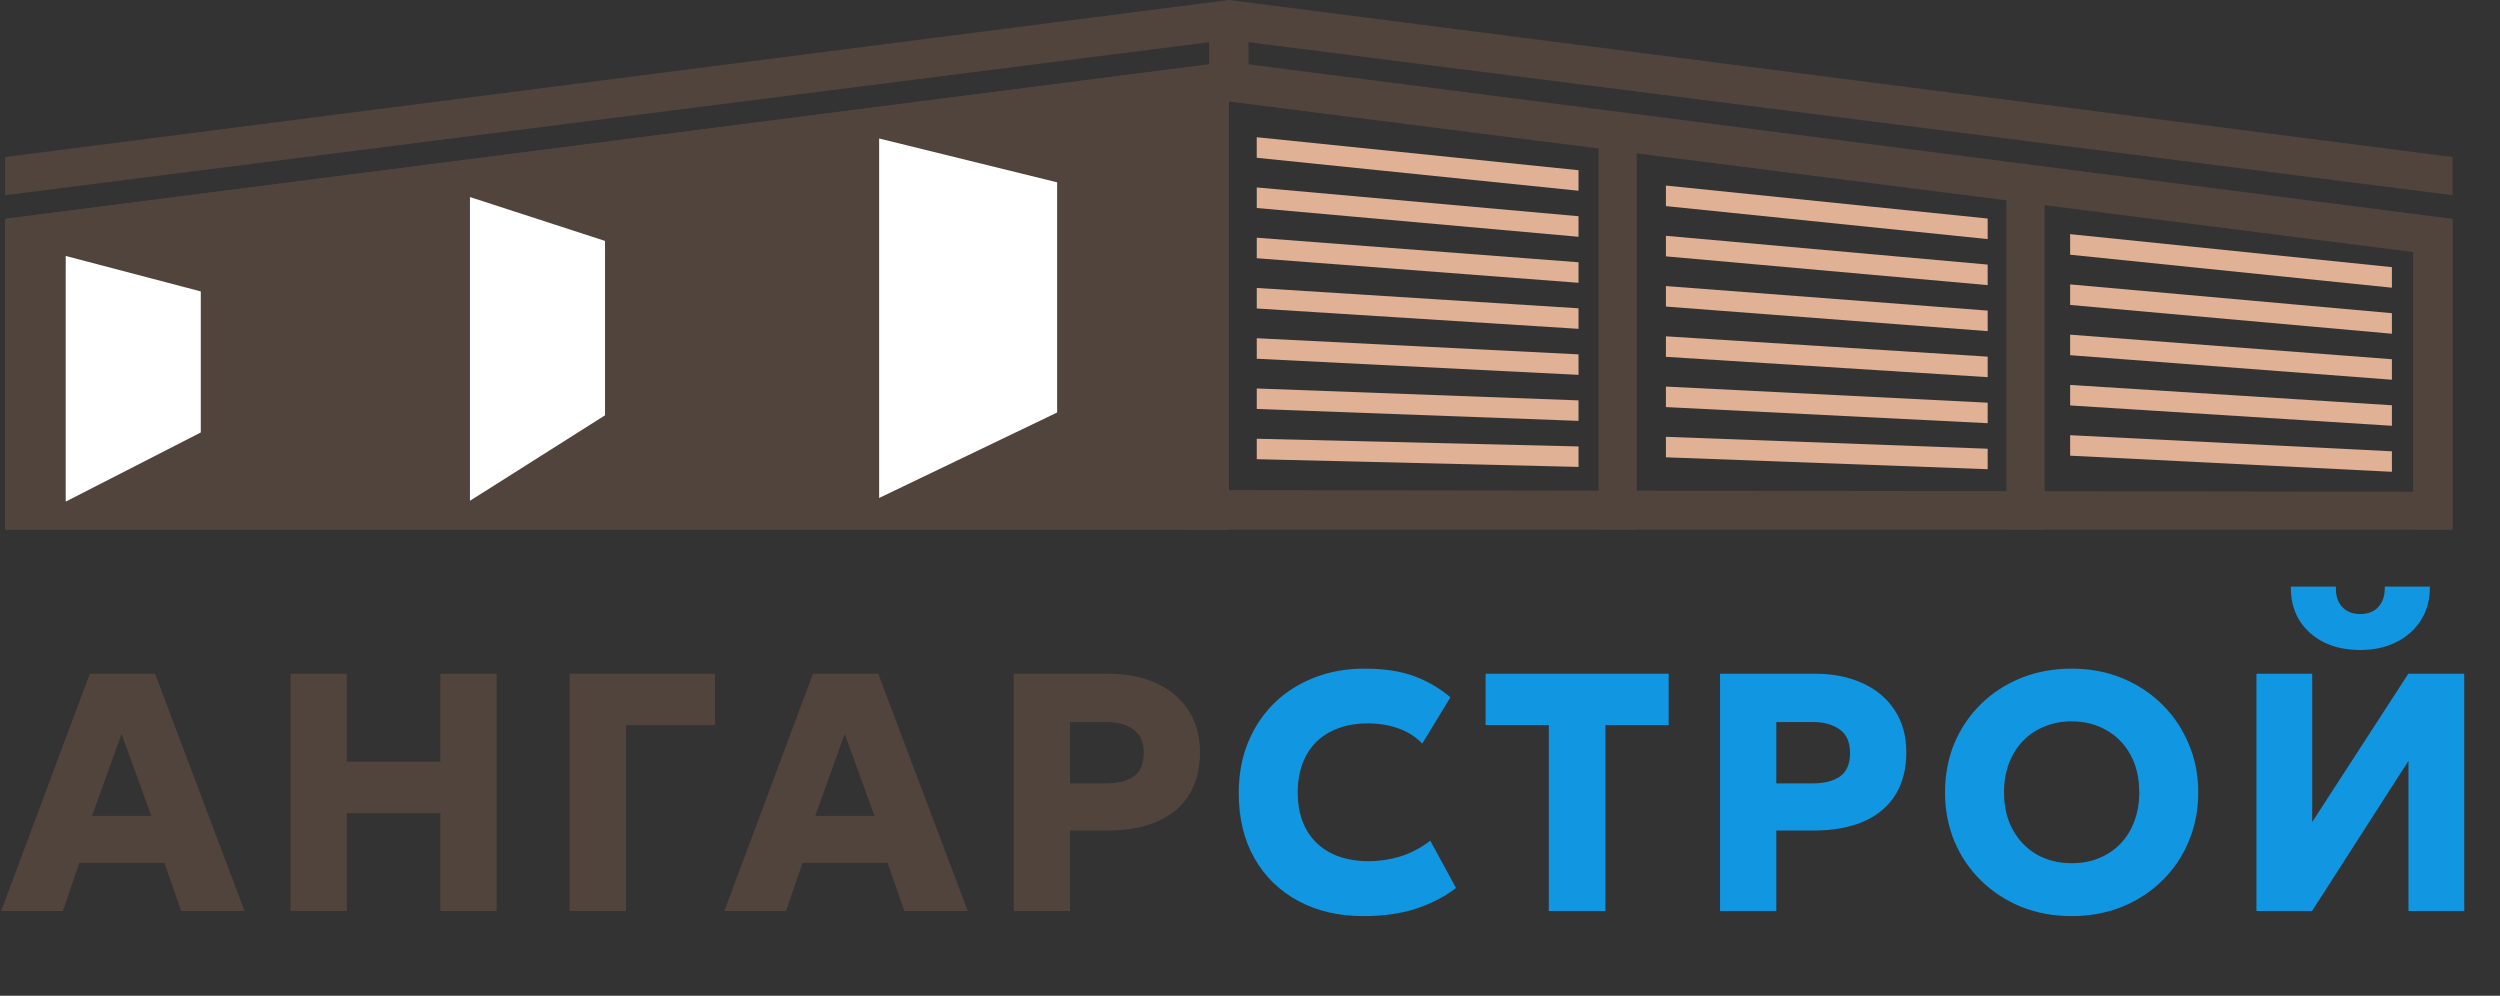 <svg width="118" height="47" viewBox="0 0 118 47" fill="none" xmlns="http://www.w3.org/2000/svg">
<rect x="0" y="0" width="118" height="47" fill="#333333" stroke="none"/>
<path d="M0.056 43L4.24 31.8H7.32L11.544 43H8.552L7.76 40.728H3.744L2.968 43H0.056ZM4.344 38.512H7.144L5.736 34.64L4.344 38.512ZM13.714 43V31.8H16.37V35.952H20.786V31.8H23.442V43H20.786V38.376H16.37V43H13.714ZM26.889 43V31.8H33.745V34.224H29.545V43H26.889ZM34.19 43L38.374 31.8H41.454L45.678 43H42.686L41.894 40.728H37.878L37.102 43H34.19ZM38.478 38.512H41.278L39.87 34.64L38.478 38.512ZM47.848 43V31.8H52.336C53.173 31.8 53.915 31.947 54.56 32.24C55.206 32.528 55.712 32.949 56.08 33.504C56.453 34.059 56.64 34.725 56.64 35.504C56.64 36.293 56.469 36.963 56.128 37.512C55.787 38.061 55.291 38.48 54.64 38.768C53.989 39.056 53.2 39.2 52.272 39.2H50.504V43H47.848ZM50.504 36.976H52.208C52.768 36.976 53.203 36.867 53.512 36.648C53.827 36.424 53.984 36.056 53.984 35.544C53.984 35.032 53.822 34.661 53.496 34.432C53.176 34.197 52.752 34.08 52.224 34.08H50.504V36.976Z" fill="#51443D"/>
<path d="M64.348 43.24C63.19 43.24 62.169 43.003 61.284 42.528C60.398 42.053 59.708 41.381 59.212 40.512C58.716 39.643 58.468 38.616 58.468 37.432C58.468 36.568 58.612 35.779 58.9 35.064C59.193 34.344 59.604 33.723 60.132 33.2C60.665 32.677 61.292 32.275 62.012 31.992C62.737 31.704 63.529 31.56 64.388 31.56C65.321 31.56 66.105 31.677 66.74 31.912C67.374 32.147 67.948 32.48 68.46 32.912L67.132 35.096C66.822 34.776 66.449 34.539 66.012 34.384C65.574 34.224 65.092 34.144 64.564 34.144C64.041 34.144 63.574 34.221 63.164 34.376C62.758 34.525 62.412 34.741 62.124 35.024C61.841 35.307 61.625 35.648 61.476 36.048C61.326 36.448 61.252 36.896 61.252 37.392C61.252 38.075 61.385 38.659 61.652 39.144C61.924 39.629 62.31 40.003 62.812 40.264C63.313 40.52 63.913 40.648 64.612 40.648C65.113 40.648 65.609 40.573 66.1 40.424C66.596 40.269 67.065 40.021 67.508 39.68L68.724 41.912C68.206 42.312 67.588 42.635 66.868 42.88C66.148 43.12 65.308 43.24 64.348 43.24ZM73.104 43V34.224H70.12V31.8H78.76V34.224H75.776V43H73.104ZM81.186 43V31.8H85.674C86.511 31.8 87.252 31.947 87.898 32.24C88.543 32.528 89.05 32.949 89.418 33.504C89.791 34.059 89.978 34.725 89.978 35.504C89.978 36.293 89.807 36.963 89.466 37.512C89.124 38.061 88.628 38.48 87.978 38.768C87.327 39.056 86.538 39.2 85.61 39.2H83.842V43H81.186ZM83.842 36.976H85.546C86.106 36.976 86.54 36.867 86.85 36.648C87.164 36.424 87.322 36.056 87.322 35.544C87.322 35.032 87.159 34.661 86.834 34.432C86.514 34.197 86.09 34.08 85.562 34.08H83.842V36.976ZM97.781 43.24C96.923 43.24 96.128 43.093 95.397 42.8C94.672 42.501 94.04 42.088 93.501 41.56C92.963 41.032 92.544 40.413 92.245 39.704C91.952 38.995 91.805 38.227 91.805 37.4C91.805 36.568 91.952 35.797 92.245 35.088C92.544 34.379 92.963 33.76 93.501 33.232C94.04 32.704 94.672 32.293 95.397 32C96.128 31.707 96.923 31.56 97.781 31.56C98.645 31.56 99.44 31.709 100.165 32.008C100.891 32.307 101.523 32.723 102.061 33.256C102.6 33.789 103.016 34.411 103.309 35.12C103.608 35.824 103.757 36.584 103.757 37.4C103.757 38.227 103.608 38.995 103.309 39.704C103.016 40.413 102.6 41.032 102.061 41.56C101.523 42.088 100.891 42.501 100.165 42.8C99.44 43.093 98.645 43.24 97.781 43.24ZM97.781 40.744C98.245 40.744 98.669 40.667 99.053 40.512C99.443 40.357 99.781 40.133 100.069 39.84C100.357 39.547 100.579 39.195 100.733 38.784C100.893 38.368 100.973 37.907 100.973 37.4C100.973 36.717 100.835 36.125 100.557 35.624C100.285 35.123 99.907 34.736 99.421 34.464C98.941 34.187 98.395 34.048 97.781 34.048C97.323 34.048 96.899 34.128 96.509 34.288C96.12 34.443 95.781 34.667 95.493 34.96C95.211 35.253 94.989 35.605 94.829 36.016C94.669 36.427 94.589 36.888 94.589 37.4C94.589 38.077 94.728 38.667 95.005 39.168C95.283 39.669 95.661 40.059 96.141 40.336C96.627 40.608 97.173 40.744 97.781 40.744ZM106.504 43V31.8H109.136V38.8L113.672 31.8H116.312V43H113.68V35.912L109.128 43H106.504ZM111.408 30.68C110.742 30.68 110.16 30.555 109.664 30.304C109.168 30.048 108.784 29.696 108.512 29.248C108.246 28.8 108.118 28.28 108.128 27.688H110.256C110.235 28.077 110.328 28.392 110.536 28.632C110.75 28.867 111.04 28.984 111.408 28.984C111.776 28.984 112.064 28.867 112.272 28.632C112.48 28.392 112.576 28.077 112.56 27.688H114.688C114.699 28.269 114.566 28.787 114.288 29.24C114.016 29.688 113.63 30.04 113.128 30.296C112.632 30.552 112.059 30.68 111.408 30.68Z" fill="#1197E2"/>
<g clip-path="url(#clip0_116_954)">
<path fill-rule="evenodd" clip-rule="evenodd" d="M115.759 10.33L58 2.918V4.791L113.898 11.896V23.209L58 23.134V24.998H115.759V10.33Z" fill="#51443D"/>
<path fill-rule="evenodd" clip-rule="evenodd" d="M0.242 10.33L58 2.918V24.998H0.242V10.33Z" fill="#51443D"/>
<path d="M58 3.55H56.198V24.998H58V3.55Z" fill="#51443D"/>
<path fill-rule="evenodd" clip-rule="evenodd" d="M77.253 5.811H75.451V24.998H77.253V5.811Z" fill="#51443D"/>
<path fill-rule="evenodd" clip-rule="evenodd" d="M96.506 8.07H94.704V24.997H96.506V8.07Z" fill="#51443D"/>
<path d="M115.758 10.33H113.956V24.997H115.758V10.33Z" fill="#51443D"/>
<path fill-rule="evenodd" clip-rule="evenodd" d="M74.506 21.072C69.443 20.95 64.381 20.83 59.319 20.709V21.674C64.381 21.796 69.444 21.916 74.506 22.038V21.072" fill="#E0B195"/>
<path fill-rule="evenodd" clip-rule="evenodd" d="M74.506 18.898C69.443 18.711 64.381 18.524 59.319 18.336V19.303C64.381 19.49 69.444 19.678 74.506 19.865V18.898" fill="#E0B195"/>
<path fill-rule="evenodd" clip-rule="evenodd" d="M74.506 16.726C69.443 16.472 64.381 16.218 59.319 15.964V16.932C64.381 17.185 69.444 17.439 74.506 17.693V16.726Z" fill="#E0B195"/>
<path fill-rule="evenodd" clip-rule="evenodd" d="M74.506 14.552C69.443 14.232 64.381 13.912 59.319 13.592V14.56C64.381 14.88 69.444 15.2 74.506 15.521V14.552Z" fill="#E0B195"/>
<path fill-rule="evenodd" clip-rule="evenodd" d="M74.506 12.379C69.443 11.993 64.381 11.606 59.319 11.22V12.189C64.381 12.575 69.444 12.962 74.506 13.348V12.379" fill="#E0B195"/>
<path fill-rule="evenodd" clip-rule="evenodd" d="M74.506 10.206C69.443 9.754 64.381 9.301 59.319 8.848V9.818C64.381 10.271 69.444 10.723 74.506 11.176V10.207" fill="#E0B195"/>
<path fill-rule="evenodd" clip-rule="evenodd" d="M74.506 8.034L59.318 6.477V7.447L74.506 9.003V8.034Z" fill="#E0B195"/>
<path fill-rule="evenodd" clip-rule="evenodd" d="M93.818 21.18C88.755 20.993 83.693 20.805 78.631 20.618V21.585C83.693 21.772 88.756 21.959 93.818 22.147V21.18" fill="#E0B195"/>
<path fill-rule="evenodd" clip-rule="evenodd" d="M93.818 19.007C88.755 18.753 83.693 18.5 78.631 18.246V19.214C83.693 19.468 88.756 19.721 93.818 19.975V19.008" fill="#E0B195"/>
<path fill-rule="evenodd" clip-rule="evenodd" d="M93.818 16.834C88.755 16.514 83.693 16.194 78.631 15.874V16.842C83.693 17.162 88.756 17.482 93.818 17.802V16.834Z" fill="#E0B195"/>
<path fill-rule="evenodd" clip-rule="evenodd" d="M93.818 14.661C88.755 14.275 83.693 13.888 78.631 13.502V14.47C83.693 14.857 88.756 15.243 93.818 15.63V14.661" fill="#E0B195"/>
<path fill-rule="evenodd" clip-rule="evenodd" d="M93.818 12.488C88.755 12.035 83.693 11.583 78.631 11.13V12.1C83.693 12.552 88.756 13.005 93.818 13.458V12.488" fill="#E0B195"/>
<path fill-rule="evenodd" clip-rule="evenodd" d="M93.818 10.315L78.631 8.758V9.728L93.818 11.285V10.315Z" fill="#E0B195"/>
<path fill-rule="evenodd" clip-rule="evenodd" d="M112.898 21.302C107.835 21.048 102.773 20.794 97.711 20.541V21.508C102.773 21.762 107.836 22.015 112.898 22.269V21.302Z" fill="#E0B195"/>
<path fill-rule="evenodd" clip-rule="evenodd" d="M112.898 19.129C107.835 18.808 102.773 18.488 97.711 18.169V19.137C102.773 19.456 107.836 19.776 112.898 20.097V19.129Z" fill="#E0B195"/>
<path fill-rule="evenodd" clip-rule="evenodd" d="M112.898 16.956C107.835 16.569 102.773 16.183 97.711 15.796V16.765C102.773 17.151 107.836 17.537 112.898 17.924V16.955" fill="#E0B195"/>
<path fill-rule="evenodd" clip-rule="evenodd" d="M112.898 14.782C107.835 14.33 102.773 13.877 97.711 13.424V14.394C102.773 14.846 107.836 15.299 112.898 15.752V14.782" fill="#E0B195"/>
<path fill-rule="evenodd" clip-rule="evenodd" d="M112.898 12.609L97.711 11.052V12.023L112.898 13.58V12.609Z" fill="#E0B195"/>
<path fill-rule="evenodd" clip-rule="evenodd" d="M0.242 10.33L58 2.918V4.791L2.102 11.896V23.209L58 23.134V24.998H0.242V10.33Z" fill="#51443D"/>
<path fill-rule="evenodd" clip-rule="evenodd" d="M41.495 6.537V23.505L49.897 19.47V8.606L41.495 6.537Z" fill="white"/>
<path fill-rule="evenodd" clip-rule="evenodd" d="M22.182 9.301V23.637L28.557 19.603V11.371L22.182 9.301Z" fill="white"/>
<path fill-rule="evenodd" clip-rule="evenodd" d="M3.102 12.081V23.676L9.477 20.413V13.755L3.102 12.081Z" fill="white"/>
<path fill-rule="evenodd" clip-rule="evenodd" d="M115.759 7.412L58 0V1.873L115.759 9.214V7.412Z" fill="#51443D"/>
<path fill-rule="evenodd" clip-rule="evenodd" d="M0.242 7.412L58 0V1.873L0.242 9.214V7.412Z" fill="#51443D"/>
<path fill-rule="evenodd" clip-rule="evenodd" d="M57.07 0.324L58 0L58.93 0.324V3.854H57.07V0.324Z" fill="#51443D"/>
</g>
<defs>
<clipPath id="clip0_116_954">
<rect width="116" height="25" fill="white"/>
</clipPath>
</defs>
</svg>
